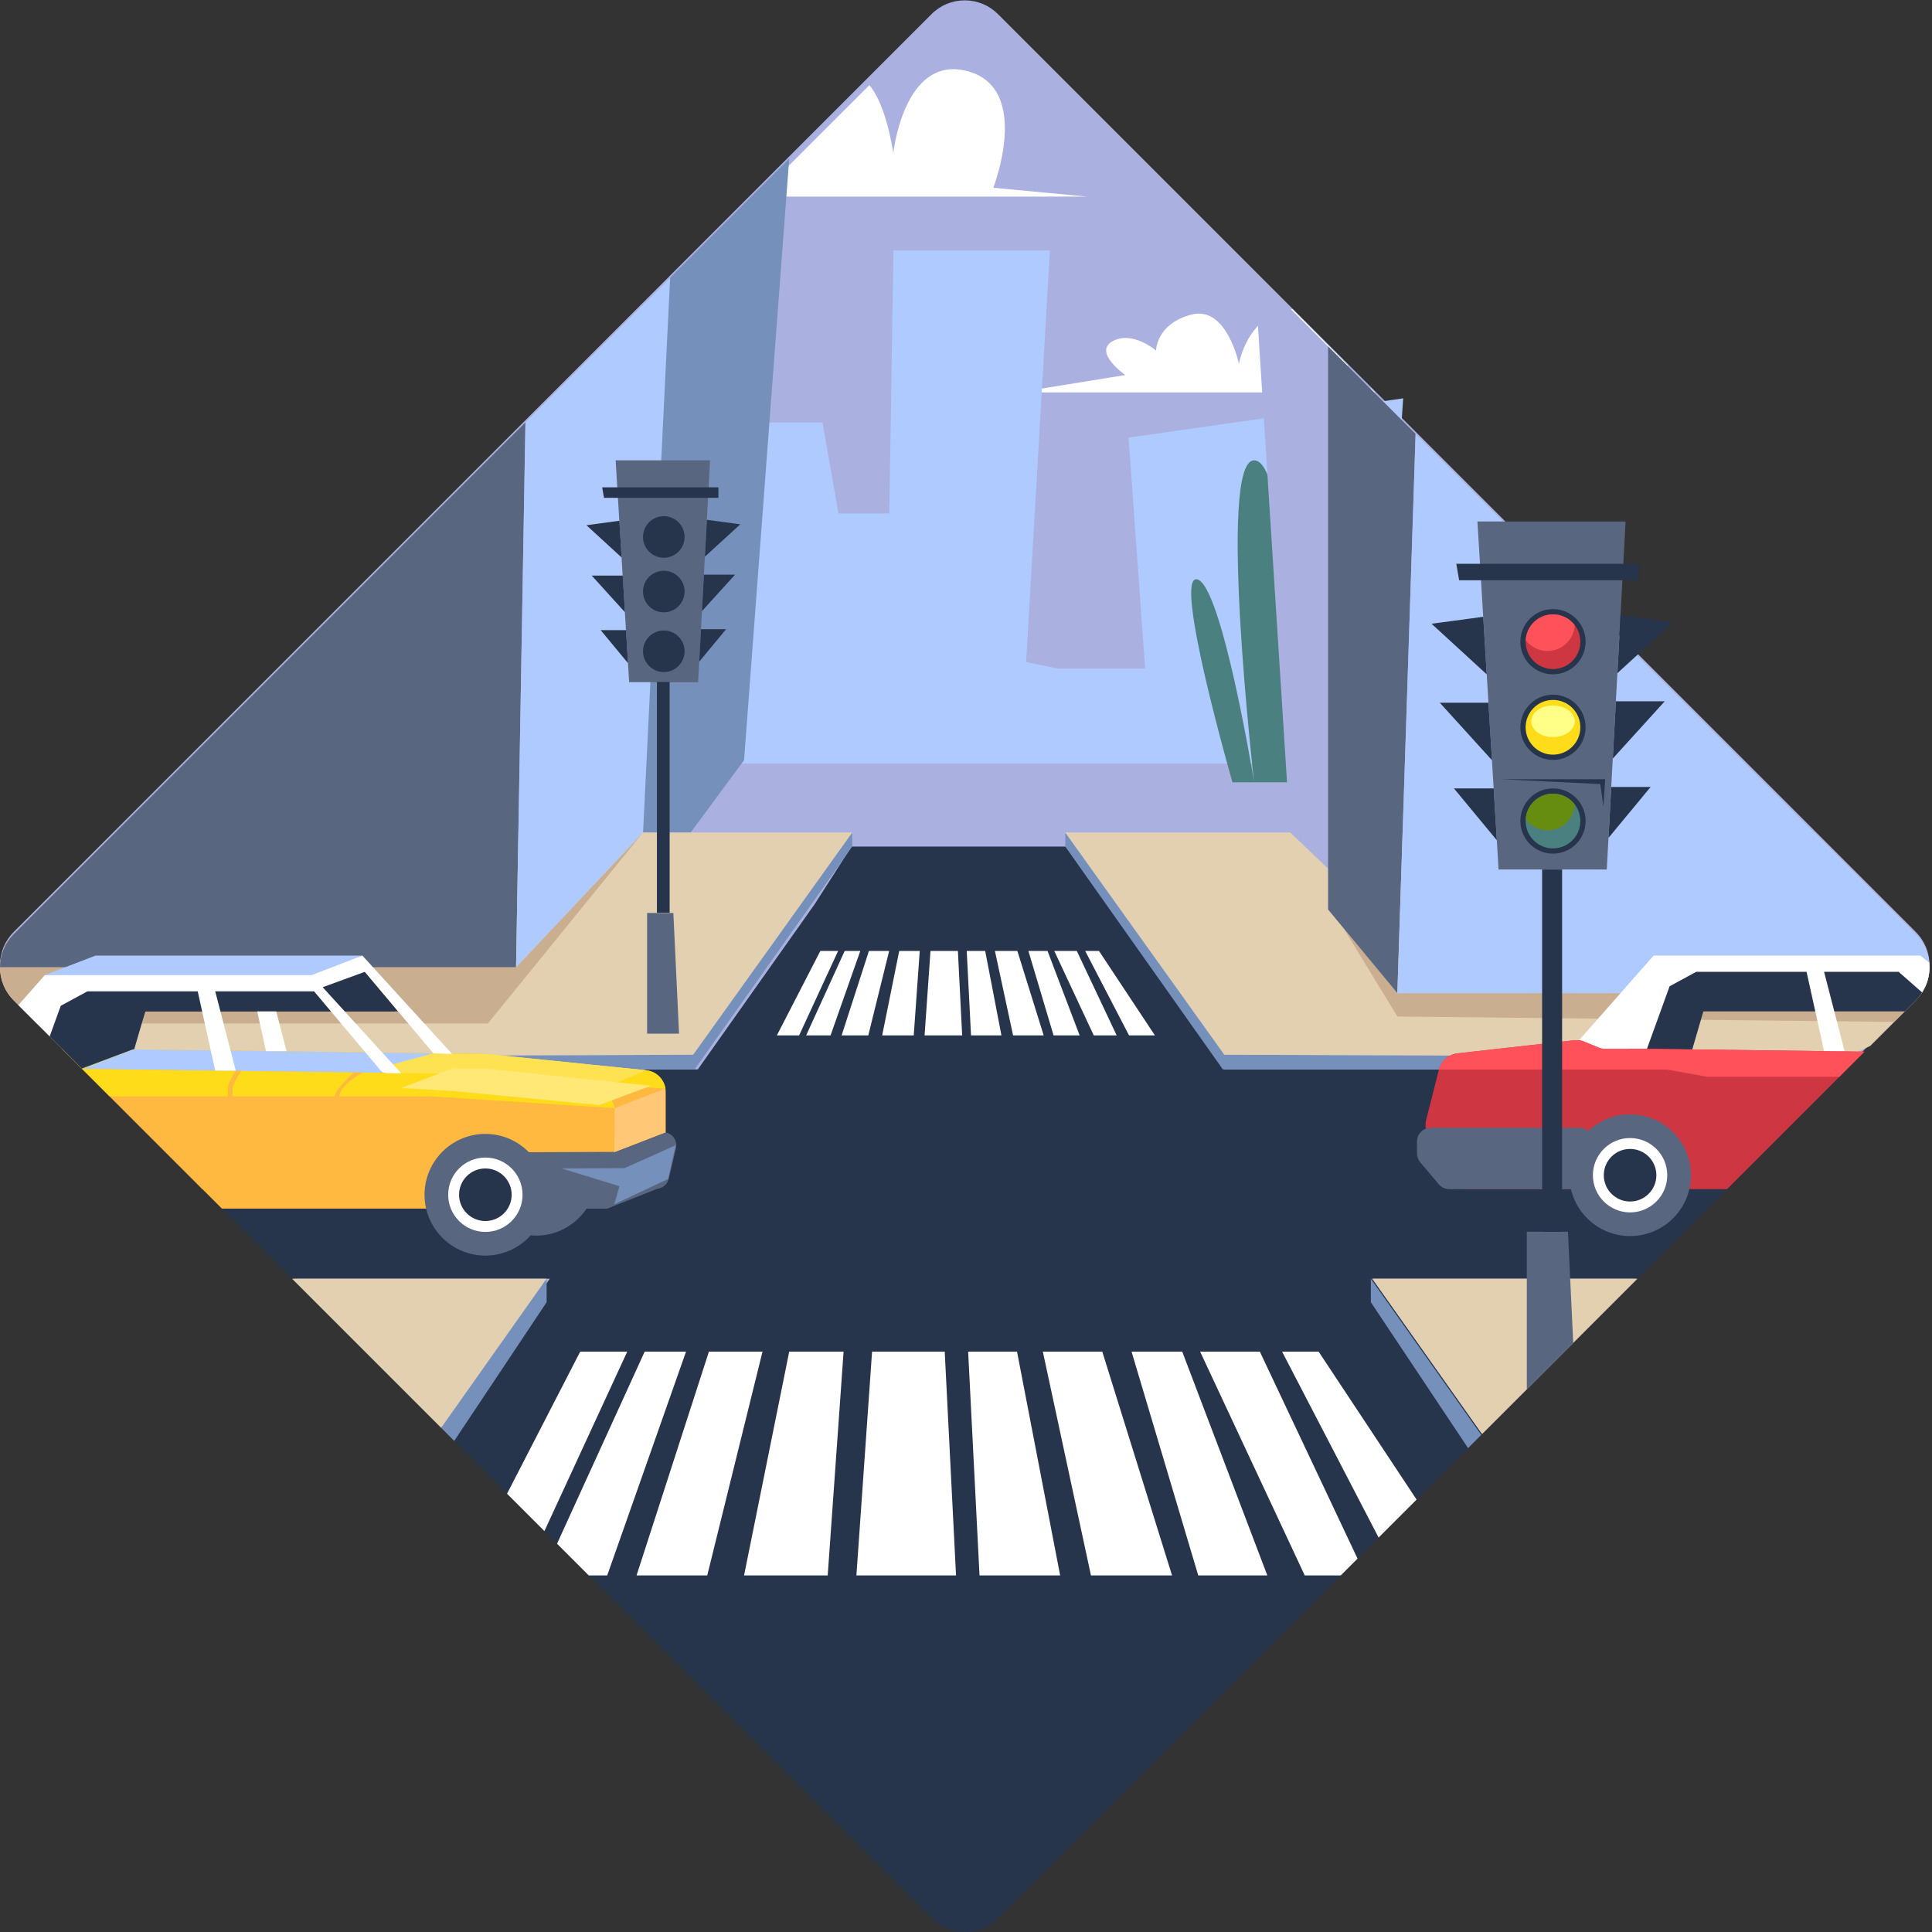 <svg xmlns="http://www.w3.org/2000/svg" xmlns:svg="http://www.w3.org/2000/svg" id="svg2" width="290" height="290" version="1.1" viewBox="0 0 290 290" xml:space="preserve"><rect x="0" y="0" width="290" height="290" fill="#333333" stroke="none"/><defs id="defs6"><clipPath id="clipPath18" clipPathUnits="userSpaceOnUse"><path id="path16" d="M 0,750 H 750 V 0 H 0 Z"/></clipPath></defs><g id="g10" transform="matrix(1.333,0,0,-1.333,0,290)"><g id="g12"><g id="g5163" transform="scale(1.047)"><path id="path30" d="m 103.759,0.233 c -1.348,0 -2.615,0.526 -3.568,1.478 L 1.479,100.423 c -0.954,0.953 -1.479,2.22 -1.479,3.568 0,1.348 0.525,2.615 1.478,3.569 l 98.713,98.712 c 0.953,0.954 2.221,1.478 3.568,1.478 1.348,0 2.615,-0.525 3.568,-1.478 l 98.712,-98.712 c 0.954,-0.954 1.479,-2.221 1.479,-3.569 0,-1.347 -0.525,-2.614 -1.479,-3.568 L 107.327,1.711 c -0.953,-0.953 -2.221,-1.478 -3.568,-1.478" style="fill:#aab1e0;fill-opacity:1;fill-rule:nonzero;stroke:none;stroke-width:.495"/><path id="path34" d="m 102.321,200.345 c -5.299,-0.234 -6.248,-9.037 -6.248,-9.037 0,0 -0.703,5.163 -2.577,7.32 l -11.987,-11.985 h 35.399 l -10.08,0.952 c 0,0 4.159,10.627 -2.72,12.529 -0.645,0.178 -1.24,0.245 -1.789,0.221 z m 36.678,-25.802 c -4.86,-0.487 -5.75,-5.896 -5.75,-5.896 0,0 -1.306,6.307 -5.109,5.309 -3.804,-0.998 -3.807,-3.873 -3.807,-3.873 0,0 -2.528,2.186 -4.67,1.006 -2.142,-1.179 1.362,-3.636 1.362,-3.636 l -11.518,-1.868 h 38.375 l -0.406,0.41 -3.472,0.215 c 0,0 0.596,1.001 0.964,2.312 z" style="fill:#fff;fill-opacity:1;fill-rule:nonzero;stroke:none;stroke-width:.495"/><path id="path58" d="m 79.483,162.348 h 8.977 l 1.717,-9.784 h 5.471 l 0.445,28.285 h 16.826 l -2.559,-44.279 3.408,-0.683 h 9.39 l -1.775,24.839 29.529,4.219 -2.615,-39.278 H 79.483 l -5.896,20.03 z" style="fill:#afcaff;fill-opacity:1;fill-rule:nonzero;stroke:none;stroke-width:.495"/><path id="path66" d="m 69.408,175.257 -8.521,-43.048 8.274,-13.955 4.622,-0.678 6.242,8.451 4.855,64.701 z" style="fill:#7590ba;fill-opacity:1;fill-rule:nonzero;stroke:none;stroke-width:.495"/><path id="path70" d="M 198.62,92.772 H 131.673 l -12.574,17.781 -3.958,6.184 h -0.415 -22.729 -0.415 l -3.958,-6.184 -12.573,-17.781 H 8.897 L 31.409,70.26 h 27.726 L 47.649,54.019 100.19,1.478 C 101.143,0.525 102.411,3.6000999e-7 103.759,3.6000999e-7 c 1.348,0 2.615,0.525 3.568,1.478 L 159.404,53.555 147.591,70.26 h 28.518 z" style="fill:#26354b;fill-opacity:1;fill-rule:nonzero;stroke:none;stroke-width:.495"/><path id="path74" d="M 91.654,118.254 74.544,94.352 7.544,94.125 8.897,92.771 H 74.707 l 16.947,23.965 z m 22.919,0 v -1.518 l 16.945,-23.965 h 65.81 l 1.354,1.354 -67,0.227 z" style="fill:#7590ba;fill-opacity:1;fill-rule:nonzero;stroke:none;stroke-width:.495"/><path id="path78" d="M 12.406,118.254 1.478,107.326 C 0.525,106.373 3.7500001e-7,105.106 3.7500001e-7,103.758 c 0,-1.348 0.525,-2.614 1.478,-3.567 l 6.066,-6.066 67,0.227 17.109,23.902 z m 102.166,0 17.109,-23.902 67,-0.227 2.464,1.172 4.894,4.894 c 0.953,0.954 1.478,2.22 1.478,3.567 0,1.348 -0.525,2.615 -1.478,3.568 l -10.926,10.928 z" style="fill:#e3d0b1;fill-opacity:1;fill-rule:nonzero;stroke:none;stroke-width:.495"/><path id="path82" d="m 31.409,70.26 16.039,-16.039 11.341,16.039 z m 116.183,0 11.812,-16.705 16.705,16.705 z" style="fill:#e3d0b1;fill-opacity:1;fill-rule:nonzero;stroke:none;stroke-width:.495"/><path id="path86" d="m 88.229,105.513 -4.676,-9.082 h 2.394 l 4.191,9.082 z m 2.618,0 -4.144,-9.082 h 2.624 l 3.198,9.082 z m 2.607,0 -2.937,-9.082 h 2.868 l 2.243,9.082 z m 3.258,0 -1.833,-9.082 h 3.394 l 0.646,9.082 z m 3.363,0 -0.636,-9.082 h 4.043 l -0.46,9.082 z m 3.898,0 0.461,-9.082 h 3.272 l -1.749,9.082 z m 3.032,0 1.953,-9.082 h 3.292 l -2.832,9.082 z m 3.601,0 2.706,-9.082 h 2.804 l -3.453,9.082 z m 2.783,0 4.245,-9.082 h 2.465 l -4.288,9.082 z m 3.325,0 4.715,-9.082 h 2.782 l -6.013,9.082 z m -54.313,-43.093 -7.869,-15.283 4.02,-4.02 8.908,19.302 z m 13.844,0 -7.783,-24.069 h 7.603 l 5.943,24.069 z m -6.91,-0.002 -9.426,-20.659 3.409,-3.409 h 1.988 l 8.477,24.067 z m 15.546,0 -4.857,-24.067 h 8.996 l 1.709,24.067 z m 8.911,0 -1.685,-24.067 h 10.715 l -1.217,24.067 z m 10.333,0 1.223,-24.067 h 8.672 l -4.638,24.067 z m 8.033,0 5.175,-24.067 h 8.722 l -7.503,24.067 z m 9.542,0 7.172,-24.067 h 7.43 l -9.151,24.067 z m 7.375,0 11.251,-24.067 h 3.873 l 1.806,1.808 -10.509,22.26 z m 8.814,0 10.381,-19.995 4.085,4.084 -10.535,15.911 z" style="fill:#fff;fill-opacity:1;fill-rule:nonzero;stroke:none;stroke-width:.495"/><path id="path166" d="m 58.789,70.26 -11.341,-16.039 1.403,-1.403 9.938,14.912 z m 88.648,0 v -2.528 l 10.455,-15.688 1.422,1.421 z" style="fill:#7590ba;fill-opacity:1;fill-rule:nonzero;stroke:none;stroke-width:.495"/><path id="path174" d="m 69.161,118.254 -13.658,-14.495 H 3.7500001e-7 c 0,-1.348 0.525,-2.615 1.478,-3.568 l 2.479,-2.479 H 52.471 Z m 75.321,-10.27 5.805,-9.521 53.44,-0.584 2.312,2.313 c 0.241,0.242 0.455,0.502 0.64,0.781 h -56.392 z" style="fill:#c9ae90;fill-opacity:1;fill-rule:nonzero;stroke:none;stroke-width:.495"/><path id="path182" d="M 1.478,107.327 C 0.525,106.374 1.50375e-4,105.107 1.50375e-4,103.759 H 2.766 55.502 l 1.01,58.603 z" style="fill:#59667f;fill-opacity:1;fill-rule:nonzero;stroke:none;stroke-width:.495"/><path id="path186" d="m 56.513,162.362 -1.01,-58.603 13.659,14.496 2.912,59.668 z" style="fill:#afcaff;fill-opacity:1;fill-rule:nonzero;stroke:none;stroke-width:.495"/><g id="g6157"><path style="fill:#59667f;fill-opacity:1;fill-rule:nonzero;stroke:none;stroke-width:.66" id="path192" d="m 88.283,65.961 1.936,31.812 h 9.887 l 1.719,-31.812 z m 4.514,64.912 v 17.303 h 4.58 l -0.818,-17.303 z" transform="matrix(0.75,0,0,-0.75,0,207.75)"/><path style="fill:#26354b;fill-opacity:1;fill-rule:nonzero;stroke:none;stroke-width:.66" id="path224" d="m 86.354,69.83 0.26,1.506 h 16.406 v -1.506 z m 8.836,4.141 c -1.646,0 -2.98,1.336 -2.98,2.982 0,1.646 1.334,2.98 2.98,2.98 1.646,0 2.98,-1.334 2.98,-2.98 0,-1.646 -1.334,-2.982 -2.98,-2.982 z m 6.178,0.516 -0.289,5.293 5.082,-4.645 z m -12.549,0.143 -4.721,0.639 5.041,4.621 -0.1,-1.65 z m 6.371,7.164 c -1.646,0 -2.98,1.336 -2.98,2.982 0,1.646 1.334,2.98 2.98,2.98 1.646,0 2.98,-1.334 2.98,-2.98 0,-1.646 -1.334,-2.982 -2.98,-2.982 z m 5.752,0.559 -0.281,5.236 4.748,-5.236 z m -16.09,0.133 4.766,5.254 -0.199,-3.279 -0.121,-1.975 z m 15.668,7.697 -0.252,4.652 3.852,-4.652 z m -14.379,0.133 3.92,4.736 -0.287,-4.736 z m 9.049,0.045 c -1.646,0 -2.98,1.334 -2.98,2.98 0,1.646 1.334,2.982 2.98,2.982 1.646,0 2.98,-1.336 2.98,-2.982 0,-1.646 -1.334,-2.98 -2.98,-2.98 z m -0.988,7.369 v 33.1 h 1.826 V 97.729 Z" transform="matrix(0.75,0,0,-0.75,0,207.75)"/></g><path id="path240" d="m 132.554,123.648 c 0,0 -6.457,22.435 -3.797,21.831 2.659,-0.604 6.126,-21.831 6.126,-21.831 0,0 -3.983,34.63 0,34.63 3.983,0 3.941,-29.469 3.941,-29.469 0,0 2.773,15.168 5.238,12.154 2.466,-3.014 -1.738,-17.315 -1.738,-17.315 z" style="fill:#4a807f;fill-opacity:1;fill-rule:nonzero;stroke:none;stroke-width:.495"/><path id="path244" d="m 134.93,178.437 3.835,-60.182 8.671,-8.285 1.677,54.285 z" style="fill:#aab1e0;fill-opacity:1;fill-rule:nonzero;stroke:none;stroke-width:.495"/><path id="path260" d="m 142.837,170.529 v -60.56 l 7.451,-8.997 1.962,60.145 z" style="fill:#59667f;fill-opacity:1;fill-rule:nonzero;stroke:none;stroke-width:.495"/><path id="path264" d="m 152.249,161.117 -1.962,-60.145 h 56.392 c 0.545,0.819 0.838,1.78 0.838,2.786 0,1.348 -0.525,2.615 -1.478,3.568 z" style="fill:#afcaff;fill-opacity:1;fill-rule:nonzero;stroke:none;stroke-width:.495"/><g id="g6166"><path style="fill:#26354b;fill-opacity:1;fill-rule:nonzero;stroke:none;stroke-width:.495" id="path268" d="m 207.052,101.649 -2.579,2.275 h -24.659 l -2.182,-3.274 -3.6,-8.619 7.829,2.4 1.336,4.582 h 21.666 l 1.177,1.177 c 0.428,0.429 0.766,0.924 1.012,1.458"/><path style="fill:#ce3641;fill-opacity:1;fill-rule:nonzero;stroke:none;stroke-width:.495" id="path272" d="m 177.96,94.977 h -5.208 c -0.307,0 -0.612,0.06 -0.896,0.178 l -1.414,0.586 c -0.365,0.152 -0.763,0.208 -1.156,0.164 l -12.522,-1.403 c -0.967,-0.108 -1.766,-0.805 -2.006,-1.749 l -1.365,-5.38 c -0.13,-0.515 -0.082,-1.06 0.139,-1.543 l 2.078,-4.562 c 0.379,-0.833 1.211,-1.368 2.127,-1.368 h 28.01 l 14.782,14.782 z"/><path style="fill:#fff;fill-opacity:1;fill-rule:nonzero;stroke:none;stroke-width:.495" id="path276" d="m 177.85,105.015 -7.965,-9.042 2.401,-0.996 h 4.842 l 2.44,6.737 2.864,1.555 h 11.866 l 1.882,-8.531 h 2.21 l -2.21,8.531 h 8.019 l 2.527,-2.218 c 0.513,0.802 0.791,1.733 0.791,2.707 0,0.165 -0.009,0.328 -0.024,0.491 l -0.947,0.766 z"/><path style="fill:#59667f;fill-opacity:1;fill-rule:nonzero;stroke:none;stroke-width:.495" id="path280" d="m 175.315,87.936 c -1.737,0 -3.311,-0.682 -4.482,-1.787 -0.256,0.213 -0.58,0.344 -0.938,0.344 h -16.022 c -0.813,0 -1.474,-0.66 -1.474,-1.474 v -1.285 c 0,-0.348 0.124,-0.685 0.349,-0.951 l 1.994,-2.363 c 0.279,-0.331 0.691,-0.523 1.125,-0.523 h 13.084 c 0.677,-2.893 3.265,-5.051 6.365,-5.051 3.614,0 6.545,2.931 6.545,6.545 0,3.614 -2.931,6.543 -6.545,6.543 z"/><path style="fill:#fff;fill-opacity:1;fill-rule:nonzero;stroke:none;stroke-width:.495" id="path288" d="m 171.317,81.392 c 0,2.209 1.791,3.999 3.999,3.999 2.209,0 3.999,-1.79 3.999,-3.999 0,-2.209 -1.791,-3.999 -3.999,-3.999 -2.208,0 -3.999,1.79 -3.999,3.999"/><path style="fill:#26354b;fill-opacity:1;fill-rule:nonzero;stroke:none;stroke-width:.495" id="path292" d="m 172.489,81.392 c 0,1.562 1.266,2.828 2.827,2.828 1.562,0 2.828,-1.266 2.828,-2.828 0,-1.562 -1.266,-2.828 -2.828,-2.828 -1.561,0 -2.827,1.266 -2.827,2.828"/><path style="fill:#ff5159;fill-opacity:1;fill-rule:nonzero;stroke:none;stroke-width:.495" id="path296" d="m 177.96,94.977 h -5.208 c -0.307,0 -0.612,0.06 -0.896,0.178 l -1.414,0.586 c -0.365,0.152 -0.763,0.208 -1.156,0.164 l -12.522,-1.403 c -0.967,-0.108 -1.766,-0.805 -2.006,-1.749 h 24.557 l 4.346,-0.778 h 14.164 l 2.705,2.705 z"/></g><g id="g6176"><path style="fill:#59667f;fill-opacity:1;fill-rule:nonzero;stroke:none;stroke-width:.66" id="path326" d="m 211.865,74.727 3.035,49.912 h 15.514 l 2.697,-49.912 z m 7.082,101.848 v 22.611 l 6.656,-6.656 -0.756,-15.955 z" transform="matrix(0.75,0,0,-0.75,0,207.75)"/><path style="fill:#26354b;fill-opacity:1;fill-rule:nonzero;stroke:none;stroke-width:.66" id="path298" d="m 208.836,80.797 0.406,2.361 h 25.744 v -2.361 z m 13.863,6.496 c -2.584,0 -4.678,2.094 -4.678,4.678 0,2.584 2.094,4.678 4.678,4.678 2.584,0 4.678,-2.094 4.678,-4.678 0,-2.584 -2.094,-4.678 -4.678,-4.678 z m 9.686,0.881 -0.447,8.309 7.966,-7.293 z m -19.689,0.223 -7.408,1 7.91,7.252 z m 10.004,11.17 c -2.584,0 -4.678,2.094 -4.678,4.678 0,2.584 2.094,4.678 4.678,4.678 2.584,0 4.678,-2.094 4.678,-4.678 0,-2.584 -2.094,-4.678 -4.678,-4.678 z m 9.02,0.947 -0.445,8.211 7.451,-8.211 z m -25.25,0.207 7.479,8.242 -0.08,-1.322 -0.422,-6.92 z m 8.918,10.973 14.102,0.695 0.443,3.225 0.252,-3.92 z m 15.668,1.105 -0.395,7.301 6.041,-7.301 z m -22.562,0.207 6.152,7.434 -0.453,-7.434 z m 14.207,0 c -2.584,0 -4.678,2.094 -4.678,4.678 0,2.584 2.094,4.678 4.678,4.678 2.584,0 4.678,-2.094 4.678,-4.678 0,-2.584 -2.094,-4.678 -4.678,-4.678 z m -1.561,11.633 v 51.936 h 2.867 v -51.936 z" transform="matrix(0.75,0,0,-0.75,0,207.75)"/><path style="fill:#4a807f;fill-opacity:1;fill-rule:nonzero;stroke:none;stroke-width:.495" id="path346" d="m 164.082,119.487 c 0,1.625 1.318,2.943 2.943,2.943 1.626,0 2.943,-1.318 2.943,-2.943 0,-1.625 -1.318,-2.943 -2.943,-2.943 -1.625,0 -2.943,1.318 -2.943,2.943"/><path style="fill:#ffdc19;fill-opacity:1;fill-rule:nonzero;stroke:none;stroke-width:.495" id="path350" d="m 164.082,129.567 c 0,1.625 1.318,2.943 2.943,2.943 1.626,0 2.943,-1.318 2.943,-2.943 0,-1.625 -1.318,-2.943 -2.943,-2.943 -1.625,0 -2.943,1.318 -2.943,2.943"/><path style="fill:#ce3641;fill-opacity:1;fill-rule:nonzero;stroke:none;stroke-width:.495" id="path354" d="m 164.082,138.772 c 0,1.625 1.318,2.943 2.943,2.943 1.626,0 2.943,-1.318 2.943,-2.943 0,-1.625 -1.318,-2.943 -2.943,-2.943 -1.625,0 -2.943,1.318 -2.943,2.943"/><path style="fill:#678d10;fill-opacity:1;fill-rule:nonzero;stroke:none;stroke-width:.495" id="path362" d="m 164.091,119.655 c 0.537,-0.707 1.385,-1.166 2.342,-1.166 1.568,0 2.847,1.228 2.934,2.775 -0.537,0.707 -1.385,1.166 -2.342,1.166 -1.569,0 -2.847,-1.228 -2.934,-2.775"/><path style="fill:#ff5159;fill-opacity:1;fill-rule:nonzero;stroke:none;stroke-width:.495" id="path366" d="m 164.091,138.94 c 0.537,-0.707 1.385,-1.166 2.342,-1.166 1.568,0 2.847,1.228 2.934,2.774 -0.537,0.707 -1.385,1.167 -2.342,1.167 -1.569,0 -2.847,-1.228 -2.934,-2.775"/><path style="fill:#ffff87;fill-opacity:1;fill-rule:nonzero;stroke:none;stroke-width:.495" id="path370" d="m 164.683,130.213 c 0,0.937 1.049,1.696 2.342,1.696 1.293,0 2.342,-0.759 2.342,-1.696 0,-0.937 -1.049,-1.696 -2.342,-1.696 -1.294,0 -2.342,0.759 -2.342,1.696"/></g><g id="g6153"><path style="fill:#26354b;fill-opacity:1;fill-rule:nonzero;stroke:none;stroke-width:.495" id="path378" d="m 12.242,103.924 -2.182,-3.273 -2.664,-6.377 1.496,-1.496 5.396,1.654 1.337,4.582 h 26.841 l -5.565,4.91 z"/><path style="fill:#ffb941;fill-opacity:1;fill-rule:nonzero;stroke:none;stroke-width:.495" id="path382" d="m 69.494,92.679 -17.326,1.743 c -0.067,0.006 -0.135,0.01 -0.203,0.011 L 10.387,94.977 H 6.692 L 21.77,79.899 h 47.491 c 1.291,0 2.337,1.047 2.337,2.337 v 8.116 c 0,1.201 -0.909,2.206 -2.104,2.326"/><path style="fill:#26354b;fill-opacity:1;fill-rule:nonzero;stroke:none;stroke-width:.495" id="path398" d="m 54.834,81.392 c 0,1.562 1.266,2.828 2.828,2.828 1.562,0 2.827,-1.266 2.827,-2.828 0,-1.562 -1.266,-2.828 -2.827,-2.828 -1.562,0 -2.828,1.266 -2.828,2.828"/><path style="fill:#ffdc19;fill-opacity:1;fill-rule:nonzero;stroke:none;stroke-width:.495" id="path402" d="m 69.494,92.679 -17.326,1.743 c -0.067,0.006 -0.135,0.01 -0.203,0.011 L 10.387,94.977 H 6.692 l 2.223,-2.224 h 2.828 l 4.345,-0.777 h 35.679 l 19.797,-1.268 c -0.16,1.037 -0.997,1.862 -2.07,1.97"/><path style="fill:#afcaff;fill-opacity:1;fill-rule:nonzero;stroke:none;stroke-width:.495" id="path406" d="m 14.288,94.926 v 0 l -5.461,-2.099 1.042,-0.072 h 1.874 l 1.193,-0.213 8.108,-0.564 h 17.07 l 3.355,0.416 5.143,2.111 z"/><path style="fill:#fff;fill-opacity:1;stroke:none;stroke-width:.75px;stroke-linecap:butt;stroke-linejoin:miter;stroke-opacity:1" id="path6131" d="m 30.818,94.738 -2.21,8.531 h -1.882 l 1.882,-8.531 z"/><path style="fill:#afcaff;fill-opacity:1;fill-rule:nonzero;stroke:none;stroke-width:.495" id="path410" d="m 33.726,102.683 5.248,2.332 H 10.278 l -5.461,-2.099 z"/><path style="fill:#26354b;fill-opacity:1;fill-rule:nonzero;stroke:none;stroke-width:.495" id="path414" d="M 34.536,102.683 6.782,101.825 4.599,98.551 4.163,97.506 l 4.641,-4.641 5.484,2.061 1.337,4.088 h 27.193 l -3.58,4.255 z"/><path style="fill:#ffb941;fill-opacity:1;fill-rule:nonzero;stroke:none;stroke-width:.495" id="path418" d="m 64.034,90.579 -17.326,1.743 c -0.067,0.006 -0.135,0.01 -0.203,0.011 L 8.843,92.826 23.869,77.8 h 39.931 c 1.291,0 2.337,1.047 2.337,2.337 v 8.116 c 0,1.201 -0.909,2.206 -2.104,2.326"/><path style="fill:#59667f;fill-opacity:1;fill-rule:nonzero;stroke:none;stroke-width:.495" id="path426" d="m 71.565,86.002 -5.424,-2.101 -9.262,-0.035 c -1.188,1.215 -2.844,1.97 -4.677,1.97 -3.614,0 -6.543,-2.931 -6.543,-6.545 0,-3.614 2.93,-6.543 6.543,-6.543 1.939,0 3.679,0.844 4.875,2.184 0.192,-0.017 0.383,-0.037 0.58,-0.037 2.265,0 4.254,1.155 5.429,2.903 h 2.215 l 5.42,2.143 c 0.583,0.072 1.07,0.494 1.208,1.077 l 0.773,3.265 c 0.192,0.809 -0.35,1.581 -1.137,1.718 z"/><path style="fill:#fff;fill-opacity:1;fill-rule:nonzero;stroke:none;stroke-width:.495" id="path434" d="m 48.202,79.293 c 0,2.209 1.791,3.999 3.999,3.999 2.209,0 3.999,-1.79 3.999,-3.999 0,-2.209 -1.79,-3.999 -3.999,-3.999 -2.209,0 -3.999,1.79 -3.999,3.999"/><path style="fill:#26354b;fill-opacity:1;fill-rule:nonzero;stroke:none;stroke-width:.495" id="path438" d="m 49.373,79.293 c 0,1.562 1.266,2.828 2.828,2.828 1.562,0 2.828,-1.266 2.828,-2.828 0,-1.562 -1.266,-2.828 -2.828,-2.828 -1.562,0 -2.828,1.266 -2.828,2.828"/><path style="fill:#ffdc19;fill-opacity:1;fill-rule:nonzero;stroke:none;stroke-width:.495" id="path442" d="m 64.034,90.579 -17.326,1.743 c -0.068,0.006 -0.135,0.01 -0.204,0.011 L 8.843,92.826 11.792,89.877 h 34.514 l 19.797,-1.267 c -0.159,1.037 -0.997,1.861 -2.07,1.969"/><path style="fill:#ffc776;fill-opacity:1;fill-rule:nonzero;stroke:none;stroke-width:.495" id="path450" d="m 66.068,83.874 5.496,2.129 v 4.707 l -5.461,-2.099 z"/><path style="fill:#7590ba;fill-opacity:1;fill-rule:nonzero;stroke:none;stroke-width:.66" id="path454" d="m 96.891,164.178 -7.332,3.279 v 0.002 l -9.037,0.047 8.305,2.543 -0.734,2.594 7.717,-3.631 z" transform="matrix(0.75,0,0,-0.75,0,207.75)"/><path style="fill:#ffe252;fill-opacity:1;fill-rule:nonzero;stroke:none;stroke-width:.495" id="path462" d="m 64.317,90.531 5.178,2.147 -16.984,1.752 h -3.884 l -2.014,0.072 -4.403,-1.188 -0.741,-0.923 5.24,-0.07 z"/><path style="fill:#ffe876;fill-opacity:1;fill-rule:nonzero;stroke:none;stroke-width:.495" id="path470" d="m 43.165,90.773 5.461,2.099 3.543,-0.01 17.827,-1.852 -5.551,-2.069 -15.712,1.509 z"/><path style="fill:#ffb941;fill-opacity:1;fill-rule:nonzero;stroke:none;stroke-width:.495" id="path474" d="m 38.068,92.446 c -0.832,-0.741 -2.058,-1.97 -2.082,-2.641 -0.024,-0.672 -0.007,-7.704 -0.002,-9.671 H 25.023 c -0.018,4.285 -0.032,10.352 0,10.731 0.017,0.195 0.579,1.186 0.925,1.765 l -0.59,0.009 c 0,0 -0.78,-1.181 -0.828,-1.732 -0.048,-0.551 0,-11.269 0,-11.269 h 11.951 c 0,0 -0.027,9.384 0,10.149 0.048,1.327 2.515,2.645 2.515,2.645 z"/><path style="fill:#fff;fill-opacity:1;fill-rule:nonzero;stroke:none;stroke-width:.66" id="path386" d="m 51.965,136.98 -7.279,2.799 H 6.424 l -3.787,4.299 4.488,4.488 1.59,-4.387 3.818,-2.072 h 15.82 l 2.51,11.373 h 2.947 l -2.947,-11.373 h 13.793 0.381 l 9.561,11.365 c 0.173,0.206 0.424,0.328 0.693,0.338 l 2.262,0.08 -11.281,-12.373 6.045,-2.209 9.834,11.688 2.684,0.096 z" transform="matrix(0.75,0,0,-0.75,0,207.75)"/></g></g></g></g></svg>